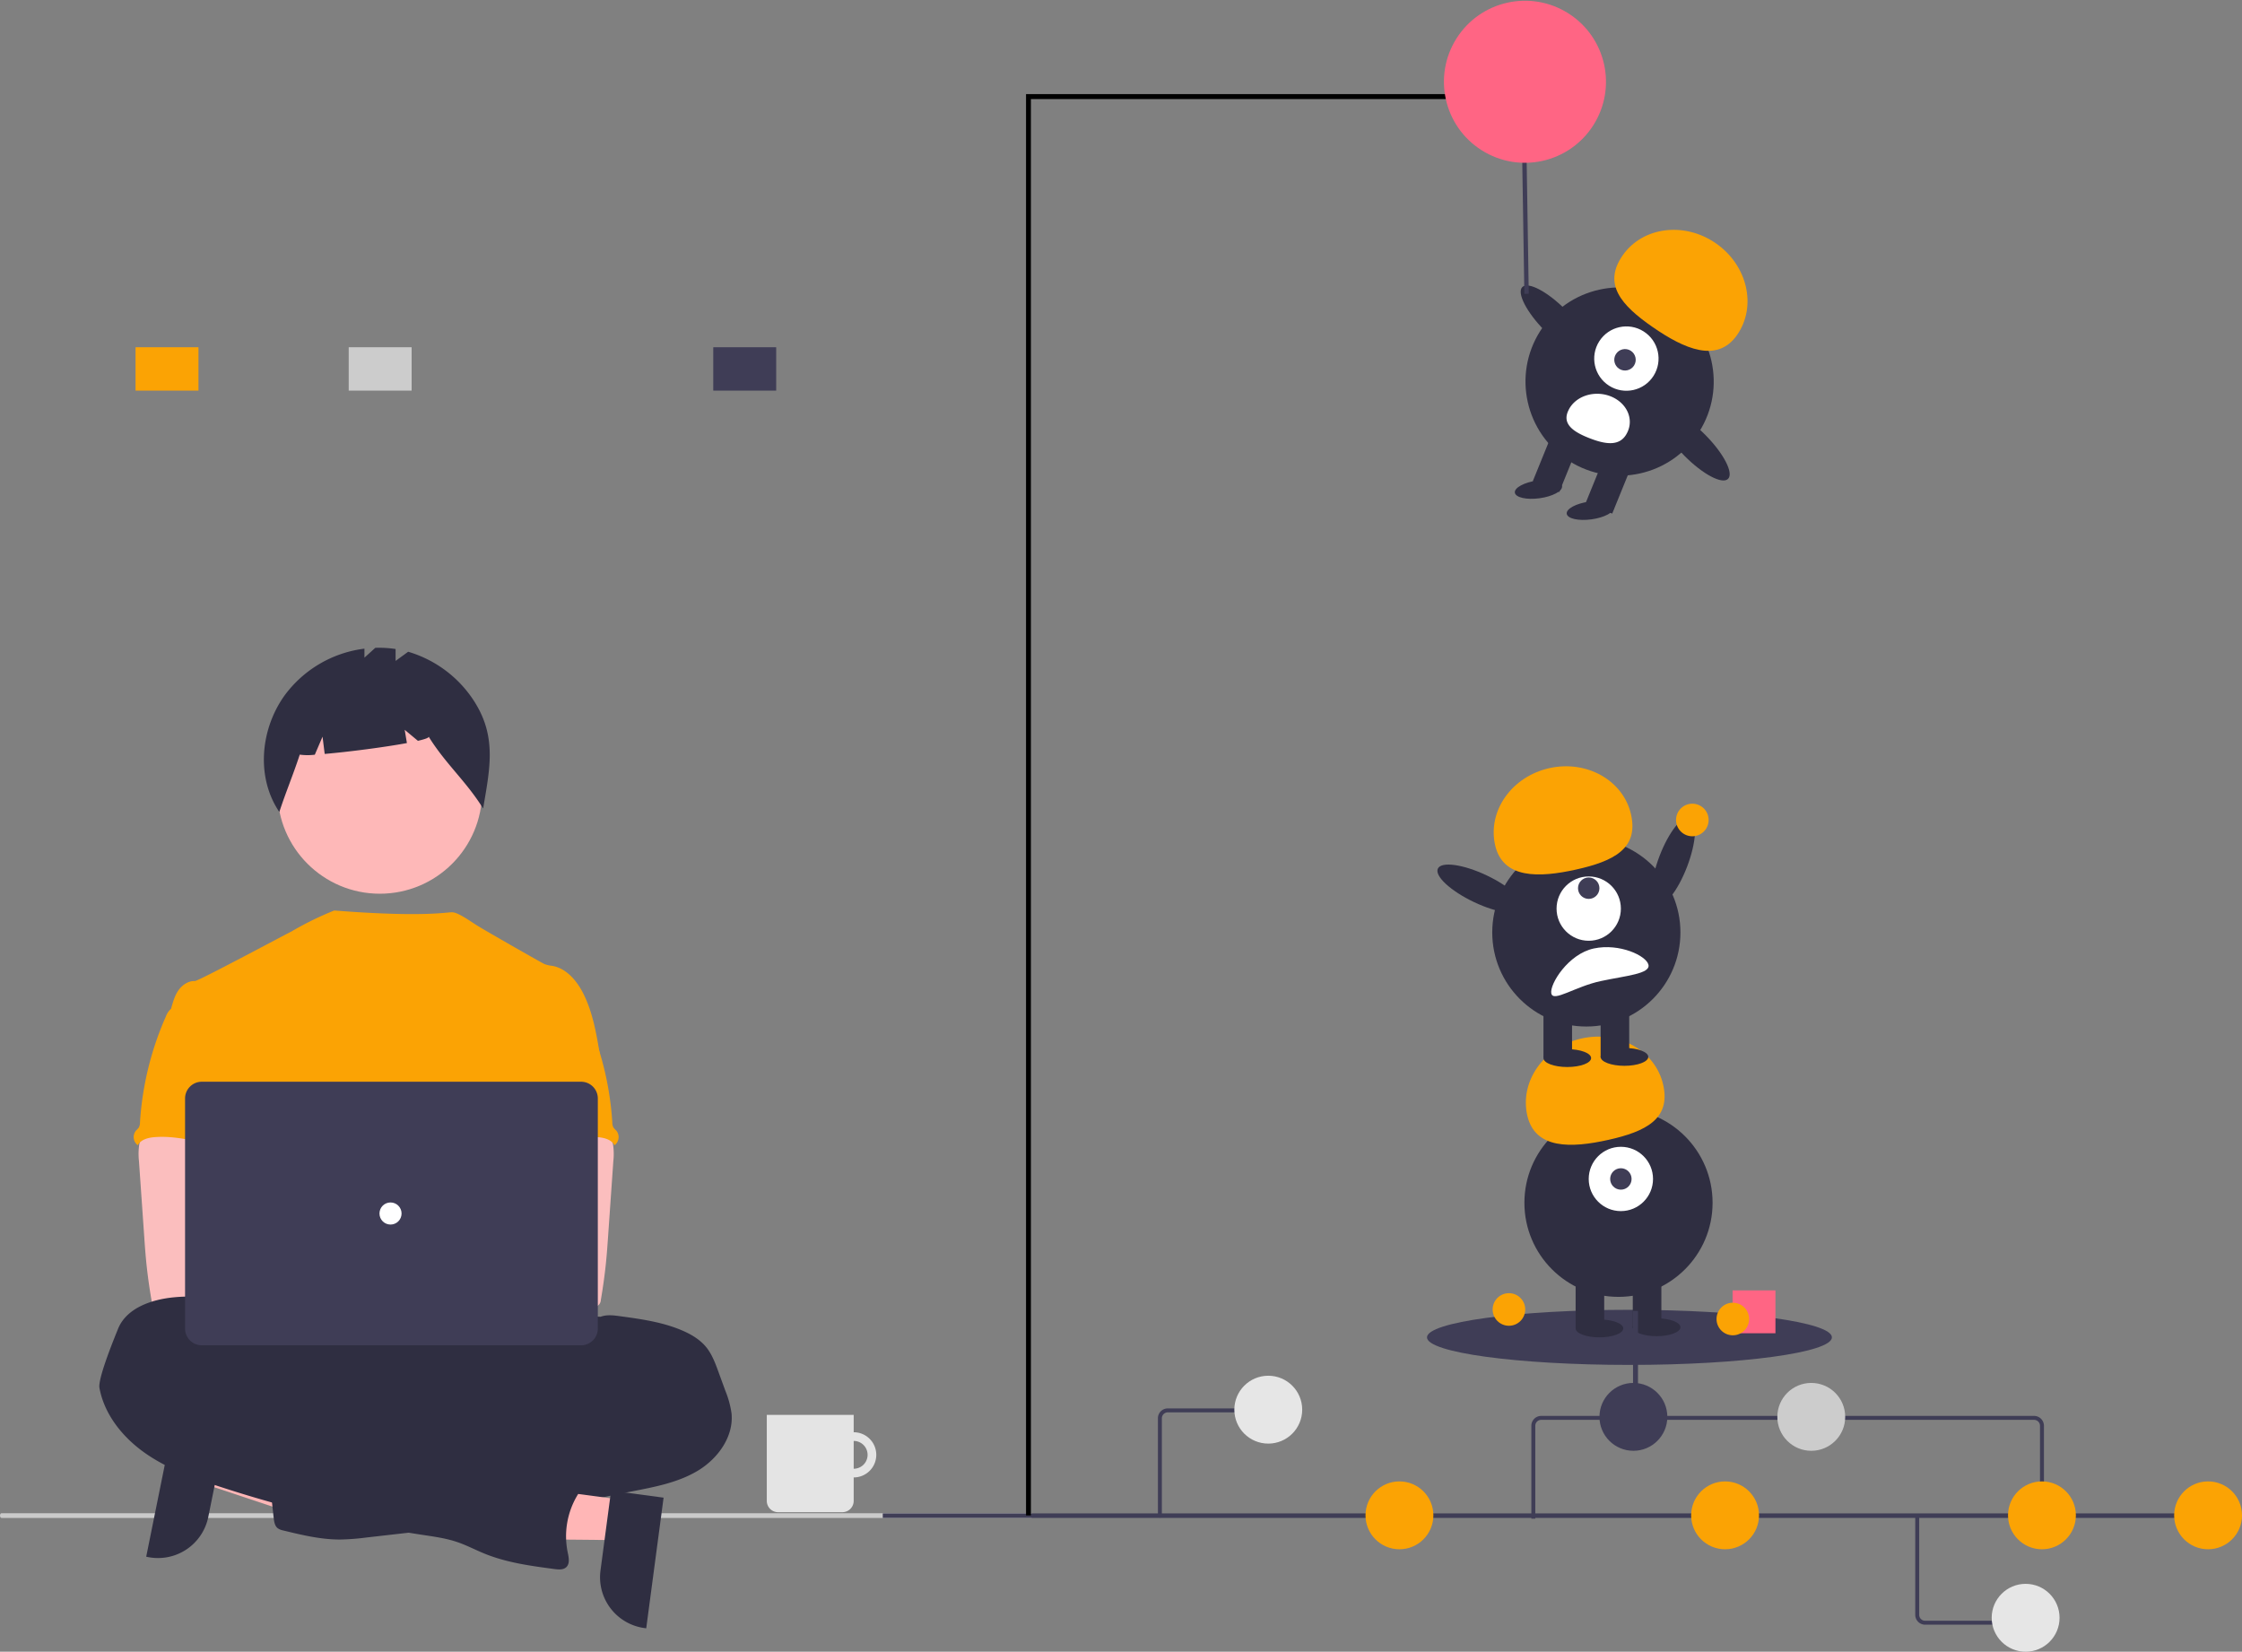 <?xml version="1.0" encoding="UTF-8" standalone="no"?>
<!-- Created with Inkscape (http://www.inkscape.org/) -->

<svg
   width="119.718mm"
   height="88.193mm"
   viewBox="0 0 119.718 88.193"
   version="1.1"
   id="svg1599"
   inkscape:version="1.1.1 (c3084ef, 2021-09-22)"
   sodipodi:docname="version_control_stray_branch.svg"
   xmlns:inkscape="http://www.inkscape.org/namespaces/inkscape"
   xmlns:sodipodi="http://sodipodi.sourceforge.net/DTD/sodipodi-0.dtd"
   xmlns="http://www.w3.org/2000/svg"
   xmlns:svg="http://www.w3.org/2000/svg">
  <rect x="0" y="0" width="119.718" height="88.193" fill="#808080" stroke="none"/>
  <sodipodi:namedview
     id="namedview1601"
     pagecolor="#ffffff"
     bordercolor="#666666"
     borderopacity="1.0"
     inkscape:pageshadow="2"
     inkscape:pageopacity="0.0"
     inkscape:pagecheckerboard="0"
     inkscape:document-units="mm"
     showgrid="false"
     inkscape:zoom="0.4944234"
     inkscape:cx="215.40243"
     inkscape:cy="211.35731"
     inkscape:window-width="1312"
     inkscape:window-height="777"
     inkscape:window-x="0"
     inkscape:window-y="25"
     inkscape:window-maximized="0"
     inkscape:current-layer="layer1" />
  <defs
     id="defs1596" />
  <g
     inkscape:label="Layer 1"
     inkscape:groupmode="layer"
     id="layer1"
     transform="translate(-48.238,-92.363)">
    <g
       id="g71427">
      <g
         id="f9b32178-6d95-472d-b482-6662972666de"
         data-name="Group 100"
         transform="matrix(0.105,0,0,0.105,34.826,119.318)">
        <path
           id="f4b94a19-cbe0-459a-95a6-6ea3b3d72055"
           data-name="Path 1465"
           d="m 675.147,628.1 a 11.49,11.49 0 1 0 11.49,11.49 v 0 a 11.49,11.49 0 0 0 -11.49,-11.49 z m 0,18.561 a 7.071,7.071 0 1 1 7.071,-7.071 v 6e-5 a 7.071,7.071 0 0 1 -7.071,7.071 z"
           transform="translate(-113.269,-156.487)"
           fill="#e4e4e4" />
        <path
           id="abc0e0b3-f22e-4bee-9929-c6879640924e"
           data-name="Path 1467"
           d="m 630.954,619.261 h 44.193 v 43.739 a 5.757,5.757 0 0 1 -5.757,5.757 h -32.679 a 5.757,5.757 0 0 1 -5.757,-5.757 z"
           transform="translate(-113.269,-156.487)"
           fill="#e4e4e4" />
      </g>
      <path
         id="e24b6f19-a0a0-4e73-9cfc-bbb7635ad236"
         data-name="Path 944"
         d="M 103.306,173.412 H 48.312 a 0.083,0.126 0 0 1 0,-0.25 h 54.994 a 0.083,0.126 0 0 1 0,0.25 z"
         fill="#cacaca"
         style="stroke-width:0.102" />
      <polygon
         points="161.695,540.208 167.759,510.228 89.41,494.381 85.302,514.694 "
         fill="#ffb6b6"
         id="polygon3281"
         transform="matrix(0.105,0,0,0.105,49.987,117.484)" />
      <path
         d="m 60.212,169.145 -0.852,4.213 -3e-5,2.1e-4 a 2.739,2.739 0 0 1 -3.228,2.142 l -0.087,-0.018 1.395,-6.898 z"
         fill="#2f2e41"
         id="path3283"
         style="stroke-width:0.105" />
      <circle
         id="fd4e5ab9-ffc8-4bbb-9267-3af70c31dae1"
         data-name="Ellipse 276"
         cx="68.52"
         cy="134.62"
         r="5.463"
         fill="#feb8b8"
         style="stroke-width:0.105" />
      <path
         id="a8c9bbe2-1461-49cf-8211-f8d251166dc5"
         data-name="Path 1461"
         d="m 73.622,129.907 a 6.309,6.309 0 0 0 -3.589,-2.744 l -0.671,0.489 v -0.635 a 5.807,5.807 0 0 0 -1.085,-0.063 l -0.579,0.524 v -0.48 a 6.249,6.249 0 0 0 -4.311,2.564 c -1.256,1.811 -1.469,4.331 -0.233,6.157 0.339,-1.043 0.751,-2.021 1.09,-3.063 a 3.086,3.086 0 0 0 0.804,0.004 l 0.413,-0.963 0.115,0.922 c 1.279,-0.111 3.177,-0.356 4.39,-0.58 l -0.118,-0.708 0.706,0.588 c 0.372,-0.086 0.592,-0.163 0.574,-0.222 0.902,1.454 2.006,2.383 2.908,3.837 0.343,-2.05 0.737,-3.755 -0.415,-5.626 z"
         fill="#2f2e41"
         style="stroke-width:0.105" />
      <ellipse
         id="f6be96d1-713f-4c17-812c-ecd79c56fe95"
         data-name="Ellipse 260"
         cx="70.297"
         cy="166.433"
         rx="14.066"
         ry="3.934"
         fill="#2f2e41"
         style="stroke-width:0.105" />
      <path
         d="m 80.269,148.668 c -0.188,-1.13 -0.382,-2.282 -0.907,-3.3 -0.345,-0.667 -0.893,-1.302 -1.632,-1.434 a 1.579,1.579 0 0 1 -0.425,-0.098 c -0.216,-0.104 -3.125,-1.765 -3.587,-2.054 -0.397,-0.248 -1.024,-0.708 -1.339,-0.708 -0.318,-0.007 -1.537,0.277 -6.294,-0.095 a 17.181,17.181 0 0 0 -2.318,1.14 c -0.015,-0.01 -4.937,2.633 -5.122,2.626 -0.35,-0.015 -0.676,0.209 -0.876,0.492 -0.201,0.282 -0.295,0.632 -0.393,0.97 1.075,2.394 2.059,4.791 3.134,7.185 a 0.613,0.613 0 0 1 0.078,0.295 0.72,0.72 0 0 1 -0.134,0.295 c -0.527,0.847 -0.51,1.912 -0.453,2.908 0.058,0.995 0.129,2.047 -0.316,2.939 -0.121,0.245 -0.278,0.469 -0.393,0.714 -0.27,0.555 -0.367,2.329 -0.209,2.925 l 19.722,0.565 c -0.424,-1.166 1.466,-15.364 1.466,-15.364 z"
         fill="#fba304"
         id="path3288"
         style="stroke-width:0.105" />
      <path
         id="eb41f72e-aba6-4a16-bf55-c7027d2f1a4b"
         data-name="Path 1421"
         d="m 55.67,153.497 a 3.482,3.482 0 0 0 -0.012,0.859 l 0.283,4.059 c 0.026,0.383 0.053,0.764 0.089,1.146 0.068,0.741 0.169,1.475 0.295,2.209 a 0.393,0.393 0 0 0 0.403,0.383 c 1.244,0.263 2.53,0.253 3.8,0.181 1.938,-0.108 6.895,-0.313 7.198,-0.706 0.303,-0.393 0.126,-1.03 -0.269,-1.348 -0.395,-0.318 -6.937,-1.094 -6.937,-1.094 0.064,-0.507 0.257,-0.984 0.44,-1.465 0.329,-0.853 0.635,-1.734 0.641,-2.648 0.006,-0.914 -0.338,-1.875 -1.087,-2.398 -0.616,-0.43 -1.409,-0.51 -2.159,-0.492 -0.546,0.016 -1.489,-0.115 -1.988,0.098 -0.395,0.174 -0.623,0.829 -0.697,1.215 z"
         fill="#fbbebe"
         style="stroke-width:0.105" />
      <path
         id="a363f2f7-2464-40a1-ad01-344825aa0b75"
         data-name="Path 1423"
         d="m 80.304,162.673 c 0.328,-0.125 0.689,-0.08 1.04,-0.032 1.13,0.154 2.277,0.313 3.325,0.764 0.492,0.211 0.96,0.492 1.293,0.906 0.295,0.373 0.467,0.829 0.631,1.279 l 0.378,1.035 a 4.981,4.981 0 0 1 0.33,1.213 c 0.118,1.238 -0.729,2.406 -1.794,3.049 -1.065,0.643 -2.319,0.872 -3.541,1.112 -1.222,0.24 -2.448,0.506 -3.665,0.787 a 14.753,14.753 0 0 1 -1.724,0.339 c -1.302,0.147 -2.664,-0.07 -3.901,0.361 -0.492,0.172 -0.975,0.428 -1.485,0.547 a 9.241,9.241 0 0 1 -1.027,0.156 l -2.342,0.267 a 12.776,12.776 0 0 1 -1.436,0.11 c -1.023,0 -2.029,-0.242 -3.023,-0.484 a 0.764,0.764 0 0 1 -0.295,-0.119 c -0.157,-0.124 -0.192,-0.343 -0.214,-0.542 q -0.15,-1.319 -0.263,-2.641 c -0.024,-0.286 -0.041,-0.596 0.115,-0.837 0.197,-0.295 0.58,-0.388 0.931,-0.445 a 24.283,24.283 0 0 1 4.493,-0.312 c 0.571,-0.571 1.514,-0.574 2.262,-0.885 a 6.729,6.729 0 0 0 0.798,-0.434 10.426,10.426 0 0 1 4.38,-1.384 4.077,4.077 0 0 0 0.896,-0.128 c 0.579,-0.18 1.108,-0.67 1.703,-0.55 0.074,-0.204 0.125,-0.476 0.295,-0.616 0.084,-0.072 0.189,-0.12 0.267,-0.197 0.164,-0.166 0.179,-0.428 0.154,-0.66 -0.025,-0.232 -0.08,-0.47 -0.02,-0.696 a 0.963,0.963 0 0 1 0.109,-0.243 c 0.294,-0.509 0.74,-0.77 1.333,-0.721 z"
         fill="#2f2e41"
         style="stroke-width:0.105" />
      <path
         id="b53ad979-99f4-4c6e-a0f8-957060c42096"
         data-name="Path 1430"
         d="m 57.318,146.278 a 1.018,1.018 0 0 0 -0.218,0.349 16.511,16.511 0 0 0 -1.387,5.668 0.567,0.567 0 0 1 -0.064,0.274 1.201,1.201 0 0 1 -0.145,0.156 0.543,0.543 0 0 0 0.065,0.765 q 0.013,0.011 0.028,0.022 c 0.162,-0.305 0.551,-0.405 0.896,-0.432 1.653,-0.131 3.269,0.638 4.927,0.58 -0.117,-0.404 -0.285,-0.793 -0.381,-1.202 -0.422,-1.817 0.631,-3.795 -0.015,-5.545 -0.129,-0.35 -0.344,-0.694 -0.684,-0.848 a 1.821,1.821 0 0 0 -0.438,-0.116 c -0.419,-0.076 -1.253,-0.399 -1.658,-0.27 -0.15,0.048 -0.209,0.189 -0.332,0.274 -0.188,0.12 -0.438,0.165 -0.594,0.323 z"
         fill="#fba304"
         style="stroke-width:0.105" />
      <path
         id="a1197c30-bfd4-4098-bcf9-2468e7a33bf1"
         data-name="Path 1421"
         d="m 80.28,152.282 c -0.499,-0.213 -1.442,-0.083 -1.988,-0.098 -0.75,-0.018 -1.543,0.062 -2.159,0.492 -0.749,0.524 -1.093,1.484 -1.087,2.398 0.006,0.914 0.313,1.795 0.641,2.648 0.183,0.481 0.376,0.958 0.44,1.465 0,0 -6.542,0.776 -6.937,1.094 -0.395,0.318 -0.571,0.955 -0.269,1.348 0.303,0.393 9.754,0.788 10.998,0.525 a 0.393,0.393 0 0 0 0.403,-0.383 c 0.126,-0.734 0.227,-1.468 0.295,-2.209 0.036,-0.382 0.062,-0.763 0.089,-1.146 l 0.283,-4.059 a 3.482,3.482 0 0 0 -0.012,-0.859 c -0.074,-0.386 -0.302,-1.041 -0.697,-1.215 z"
         fill="#fbbebe"
         style="stroke-width:0.105" />
      <path
         id="ebe46053-6aac-4aa7-8615-21a6fa79538d"
         data-name="Path 1430"
         d="m 78.735,145.955 c -0.124,-0.085 -0.183,-0.226 -0.332,-0.274 -0.405,-0.13 -1.239,0.194 -1.658,0.27 a 1.821,1.821 0 0 0 -0.438,0.116 c -0.339,0.153 -0.555,0.498 -0.684,0.848 -0.645,1.75 0.407,3.728 -0.015,5.545 -0.095,0.409 -0.264,0.798 -0.381,1.202 1.658,0.058 3.273,-0.711 4.927,-0.58 0.345,0.026 0.734,0.126 0.896,0.432 q 0.014,-0.01 0.028,-0.022 a 0.543,0.543 0 0 0 0.065,-0.765 1.201,1.201 0 0 1 -0.145,-0.156 0.567,0.567 0 0 1 -0.064,-0.274 16.511,16.511 0 0 0 -1.387,-5.668 1.018,1.018 0 0 0 -0.218,-0.349 c -0.156,-0.158 -0.406,-0.203 -0.594,-0.323 z"
         fill="#fba304"
         style="stroke-width:0.105" />
      <polygon
         points="215.975,543.166 220.005,512.846 299.243,523.378 296.513,543.921 "
         fill="#ffb6b6"
         id="polygon3295"
         transform="matrix(0.105,0,0,0.105,49.987,117.484)" />
      <path
         d="m 83.672,172.33 -0.927,6.976 -0.088,-0.012 a 2.739,2.739 0 0 1 -2.354,-3.076 l 2e-5,-2.1e-4 0.566,-4.261 z"
         fill="#2f2e41"
         id="path3297"
         style="stroke-width:0.105" />
      <path
         id="a0b0f7ea-4ed9-4447-aa64-e2335b2c3196"
         data-name="Path 1427"
         d="m 61.547,163.768 c 0,0.098 -0.154,0 -0.169,-0.105 -0.108,-0.796 -0.74,-1.452 -1.475,-1.771 -0.736,-0.319 -1.574,-0.335 -2.371,-0.26 -1.205,0.114 -2.557,0.575 -2.998,1.702 -0.104,0.263 -1.081,2.608 -0.986,3.135 0.257,1.407 1.219,2.61 2.384,3.443 1.166,0.833 2.528,1.331 3.886,1.78 a 67.395,67.395 0 0 0 11.017,2.631 c 0.606,0.091 1.218,0.176 1.798,0.371 0.519,0.174 1.005,0.435 1.513,0.639 1.18,0.474 2.45,0.643 3.708,0.81 0.214,0.028 0.46,0.047 0.619,-0.098 0.205,-0.19 0.137,-0.52 0.079,-0.793 a 4.264,4.264 0 0 1 0.503,-3.026 c 0.211,-0.354 0.484,-0.717 0.445,-1.127 -0.047,-0.478 -0.523,-0.816 -0.997,-0.893 -0.474,-0.077 -0.956,0.036 -1.432,0.098 a 0.767,0.767 0 0 1 -0.487,-0.048 0.973,0.973 0 0 1 -0.191,-0.169 2.157,2.157 0 0 0 -2.512,-0.351 c -0.176,0.098 -0.442,-0.121 -0.626,-0.204 l -2.069,-0.936 c -2.376,-1.075 -4.765,-2.155 -7.279,-2.836 a 1.529,1.529 0 0 1 -0.561,-0.233 c -0.125,-0.098 -0.214,-0.232 -0.33,-0.341 -0.251,-0.237 -0.6,-0.332 -0.901,-0.5 -0.301,-0.168 -0.638,-0.58 -0.569,-0.917 z"
         fill="#2f2e41"
         style="stroke-width:0.105" />
      <circle
         cx="66.902"
         cy="160.872"
         r="1.474"
         fill="#fbbebe"
         id="circle3300"
         style="stroke-width:0.105" />
      <circle
         cx="70.167"
         cy="160.872"
         r="1.474"
         fill="#fbbebe"
         id="circle3302"
         style="stroke-width:0.105" />
      <path
         d="m 79.268,164.195 h -20.256 a 0.893,0.893 0 0 1 -0.892,-0.892 v -12.289 a 0.893,0.893 0 0 1 0.892,-0.892 h 20.256 a 0.893,0.893 0 0 1 0.892,0.892 v 12.289 a 0.893,0.893 0 0 1 -0.892,0.892 z"
         fill="#3f3d56"
         id="path3304"
         style="stroke-width:0.105" />
      <circle
         id="e793da3b-cee2-4a15-ae11-6dab45a6c728"
         data-name="Ellipse 263"
         cx="69.091"
         cy="157.158"
         r="0.59"
         fill="#ffffff"
         style="stroke-width:0.105" />
      <rect
         id="ac5bf8cc-574d-4509-9338-881c836fd832"
         data-name="Rectangle 207"
         x="86.325"
         width="3.36"
         height="2.316"
         fill="#3f3d56"
         y="110.904"
         style="stroke-width:0.105" />
      <rect
         id="ad5a043d-52f1-4931-b771-e4991ef7f7f7"
         data-name="Rectangle 208"
         x="55.476"
         width="3.36"
         height="2.316"
         fill="#fba304"
         y="110.904"
         style="stroke-width:0.105" />
      <rect
         id="e5d95e83-bdd9-4322-95a9-5a9c4b449a8f"
         data-name="Rectangle 209"
         x="66.858"
         width="3.36"
         height="2.316"
         fill="#cccccc"
         y="110.904"
         style="stroke-width:0.105" />
      <ellipse
         cx="-80.114"
         cy="177.918"
         rx="2.512"
         ry="0.789"
         transform="rotate(-69.082)"
         fill="#2f2e41"
         id="ellipse3529-7"
         style="stroke-width:0.064" />
      <circle
         cx="138.605"
         cy="136.146"
         r="0.87"
         fill="#fba304"
         id="circle3557-9"
         style="stroke-width:0.064" />
      <ellipse
         cx="135.247"
         cy="163.771"
         rx="10.811"
         ry="1.471"
         fill="#3f3d56"
         id="ellipse3569-7"
         style="stroke-width:0.064" />
      <circle
         cx="134.662"
         cy="156.585"
         r="5.024"
         fill="#2f2e41"
         id="circle3571-1"
         style="stroke-width:0.064" />
      <rect
         x="132.373"
         y="160.528"
         width="1.526"
         height="2.734"
         fill="#2f2e41"
         id="rect3573-3"
         style="stroke-width:0.064" />
      <rect
         x="135.425"
         y="160.528"
         width="1.526"
         height="2.734"
         fill="#2f2e41"
         id="rect3575-2"
         style="stroke-width:0.064" />
      <ellipse
         cx="133.645"
         cy="163.294"
         rx="1.272"
         ry="0.477"
         fill="#2f2e41"
         id="ellipse3577-2"
         style="stroke-width:0.064" />
      <ellipse
         cx="136.697"
         cy="163.231"
         rx="1.272"
         ry="0.477"
         fill="#2f2e41"
         id="ellipse3579-5"
         style="stroke-width:0.064" />
      <circle
         cx="134.789"
         cy="155.313"
         r="1.717"
         fill="#ffffff"
         id="circle3581-8"
         style="stroke-width:0.064" />
      <circle
         cx="134.789"
         cy="155.313"
         r="0.572"
         fill="#3f3d56"
         id="circle3583-6"
         style="stroke-width:0.064" />
      <path
         d="m 129.789,151.913 c -0.406,-1.817 0.891,-3.652 2.896,-4.1 2.005,-0.448 3.96,0.662 4.365,2.479 0.406,1.817 -0.923,2.487 -2.928,2.934 -2.005,0.448 -3.927,0.504 -4.333,-1.313 z"
         fill="#fba304"
         id="path3585-8"
         style="stroke-width:0.064" />
      <circle
         cx="132.945"
         cy="142.15"
         r="5.024"
         fill="#2f2e41"
         id="circle3587-2"
         style="stroke-width:0.064" />
      <rect
         x="130.656"
         y="146.092"
         width="1.526"
         height="2.734"
         fill="#2f2e41"
         id="rect3589-5"
         style="stroke-width:0.064" />
      <rect
         x="133.708"
         y="146.092"
         width="1.526"
         height="2.734"
         fill="#2f2e41"
         id="rect3591-5"
         style="stroke-width:0.064" />
      <ellipse
         cx="131.928"
         cy="148.859"
         rx="1.272"
         ry="0.477"
         fill="#2f2e41"
         id="ellipse3593-1"
         style="stroke-width:0.064" />
      <ellipse
         cx="134.98"
         cy="148.795"
         rx="1.272"
         ry="0.477"
         fill="#2f2e41"
         id="ellipse3595-8"
         style="stroke-width:0.064" />
      <circle
         cx="133.072"
         cy="140.878"
         r="1.717"
         fill="#ffffff"
         id="circle3597-2"
         style="stroke-width:0.064" />
      <circle
         cx="133.072"
         cy="139.788"
         r="0.572"
         fill="#3f3d56"
         id="circle3599-2"
         style="stroke-width:0.064" />
      <path
         d="m 128.072,137.478 c -0.406,-1.817 0.891,-3.652 2.896,-4.1 2.005,-0.448 3.96,0.662 4.365,2.479 0.406,1.817 -0.923,2.487 -2.929,2.934 -2.005,0.448 -3.927,0.504 -4.333,-1.313 z"
         fill="#fba304"
         id="path3601-8"
         style="stroke-width:0.064" />
      <ellipse
         cx="-71.784"
         cy="174.923"
         rx="0.789"
         ry="2.512"
         transform="rotate(-64.626)"
         fill="#2f2e41"
         id="ellipse3603-7"
         style="stroke-width:0.064" />
      <path
         d="m 136.263,143.88 c -0.102,-0.481 -1.543,-1.167 -2.917,-0.874 -1.374,0.293 -2.374,1.921 -2.271,2.402 0.102,0.481 1.268,-0.368 2.642,-0.661 1.374,-0.293 2.648,-0.387 2.546,-0.868 z"
         fill="#ffffff"
         id="path3605-8"
         style="stroke-width:0.064" />
      <circle
         cx="128.812"
         cy="162.282"
         r="0.87"
         fill="#fba304"
         id="circle3643-5"
         style="stroke-width:0.064" />
      <rect
         x="140.754"
         y="161.263"
         width="2.289"
         height="2.289"
         fill="#ff6584"
         id="rect3645-2"
         style="stroke-width:0.064" />
      <circle
         cx="140.767"
         cy="162.791"
         r="0.87"
         fill="#fba304"
         id="circle3647-8"
         style="stroke-width:0.064" />
      <path
         d="M 156.853,167.965 H 130.536 a 0.527,0.527 0 0 0 -0.527,0.527 v 4.96 h 0.211 v -4.96 a 0.316,0.316 0 0 1 0.316,-0.316 h 26.317 a 0.316,0.316 0 0 1 0.316,0.316 v 4.995 h 0.211 v -4.995 a 0.527,0.527 0 0 0 -0.527,-0.527 z"
         fill="#3f3d56"
         id="path3307-6"
         style="stroke-width:0.105" />
      <rect
         x="95.376"
         y="173.17"
         width="71.017"
         height="0.242"
         fill="#3f3d56"
         id="rect3309-3"
         style="stroke-width:0.121" />
      <path
         id="rect3309-3-4"
         style="stroke-width:0.09"
         d="m 103.026,97.387 v 0.267 75.627 h 0.26 V 97.654 h 26.67 -0.413 l 0.051,-0.267 z"
         sodipodi:nodetypes="ccccccccc" />
      <g
         id="g3989-6"
         transform="matrix(0.58,0.368,-0.368,0.58,24.706,76.214)">
        <circle
           cx="163.725"
           cy="-40.911"
           r="7.316"
           fill="#2f2e41"
           id="circle3615-1-1"
           style="stroke-width:0.093" />
        <rect
           x="-171.728"
           y="1.369"
           width="2.223"
           height="3.982"
           transform="rotate(169.739)"
           fill="#2f2e41"
           id="rect3617-3-1"
           style="stroke-width:0.093" />
        <rect
           x="-167.283"
           y="1.368"
           width="2.223"
           height="3.982"
           transform="rotate(169.739)"
           fill="#2f2e41"
           id="rect3619-2-2"
           style="stroke-width:0.093" />
        <ellipse
           cx="143.983"
           cy="82.03"
           rx="1.852"
           ry="0.695"
           transform="rotate(-40.261)"
           fill="#2f2e41"
           id="ellipse3621-2-1"
           style="stroke-width:0.093" />
        <ellipse
           cx="147.753"
           cy="84.207"
           rx="1.852"
           ry="0.695"
           transform="rotate(-40.261)"
           fill="#2f2e41"
           id="ellipse3623-8-2"
           style="stroke-width:0.093" />
        <circle
           cx="163.213"
           cy="-42.701"
           r="2.501"
           fill="#ffffff"
           id="circle3625-6-8"
           style="stroke-width:0.093" />
        <circle
           cx="163.172"
           cy="-42.564"
           r="0.834"
           fill="#3f3d56"
           id="circle3627-2-9"
           style="stroke-width:0.093" />
        <path
           d="m 169.497,-48.871 c 0.11,-2.709 -2.224,-5.003 -5.214,-5.124 -2.99,-0.121 -5.503,1.976 -5.613,4.685 -0.11,2.709 1.968,3.324 4.958,3.445 2.99,0.121 5.759,-0.297 5.869,-3.006 z"
           fill="#fba304"
           id="path3629-6-9"
           style="stroke-width:0.093" />
        <ellipse
           cx="76.247"
           cy="143.563"
           rx="1.148"
           ry="3.658"
           transform="rotate(-77.09)"
           fill="#2f2e41"
           id="ellipse3631-0-4"
           style="stroke-width:0.093" />
        <ellipse
           cx="77.128"
           cy="158.095"
           rx="1.148"
           ry="3.658"
           transform="rotate(-77.09)"
           fill="#2f2e41"
           id="ellipse3633-8-1"
           style="stroke-width:0.093" />
        <path
           d="m 161.563,-36.905 a 2.124,2.475 62.751 1 1 4.791,-0.937 c 0.12,1.188 -0.928,1.644 -2.251,1.903 -1.323,0.259 -2.42,0.223 -2.54,-0.966 z"
           fill="#ffffff"
           id="path3635-8-3"
           style="stroke-width:0.127" />
        <line
           x1="148.13"
           y1="-51.673"
           x2="153.962"
           y2="-42.796"
           fill="none"
           stroke="#3f3d56"
           stroke-miterlimit="10"
           stroke-width="0.343"
           id="line3637-9-5" />
        <circle
           cx="145.027"
           cy="-56.646"
           r="6.298"
           fill="#ff6584"
           id="circle3639-4-9"
           style="stroke-width:0.093" />
      </g>
      <circle
         id="abdb3fbf-f68e-433e-a33f-153626b38c76-1"
         data-name="Ellipse 266"
         cx="122.965"
         cy="173.274"
         r="1.812"
         fill="#fba304"
         style="stroke-width:0.105" />
      <circle
         id="ac293633-0933-4e21-a8aa-bc27ca4fbccc-4"
         data-name="Ellipse 268"
         cx="135.458"
         cy="168.016"
         r="1.812"
         fill="#3f3d56"
         style="stroke-width:0.105" />
      <circle
         id="a0cd768d-b738-4d4b-9ab3-78ab535c7573-5"
         data-name="Ellipse 269"
         cx="144.956"
         cy="168.016"
         r="1.812"
         fill="#cccccc"
         style="stroke-width:0.105" />
      <circle
         id="b9eb3d2e-31e0-4fe2-be5c-79abb86bc227-8"
         data-name="Ellipse 270"
         cx="140.354"
         cy="173.274"
         r="1.812"
         fill="#fba304"
         style="stroke-width:0.105" />
      <circle
         id="aa04baac-fce0-420a-b86a-4a97f3079928-9"
         data-name="Ellipse 271"
         cx="166.145"
         cy="173.274"
         r="1.812"
         fill="#fba304"
         style="stroke-width:0.105" />
      <circle
         id="e92cf92c-058e-415c-ba96-766a57ee18d9-9"
         data-name="Ellipse 272"
         cx="157.274"
         cy="173.274"
         r="1.812"
         fill="#fba304"
         style="stroke-width:0.105" />
      <path
         d="m 110.173,173.396 a 0.105,0.105 0 0 1 -0.105,-0.105 v -5.199 a 0.527,0.527 0 0 1 0.527,-0.527 h 5.126 a 0.105,0.105 0 0 1 0,0.211 h -5.126 a 0.316,0.316 0 0 0 -0.316,0.316 v 5.199 a 0.105,0.105 0 0 1 -0.105,0.105 z"
         fill="#3f3d56"
         id="path3321-6"
         style="stroke-width:0.105" />
      <circle
         id="b0a7c1c1-8f27-441f-a84a-e44462cc473e-6"
         data-name="Ellipse 265"
         cx="115.961"
         cy="167.632"
         r="1.812"
         fill="#e6e6e6"
         style="stroke-width:0.105" />
      <path
         d="m 150.719,173.387 h -0.211 v 5.199 a 0.527,0.527 0 0 0 0.527,0.527 h 5.126 v -0.211 h -5.126 a 0.316,0.316 0 0 1 -0.316,-0.316 z"
         fill="#3f3d56"
         id="path3324-9"
         style="stroke-width:0.105" />
      <ellipse
         id="b3140cf1-cdb8-48ff-81af-ce41ed4f5739-49"
         data-name="Ellipse 265"
         cx="156.402"
         cy="178.744"
         fill="#e6e6e6"
         style="stroke-width:0.105"
         rx="1.812"
         ry="1.812" />
      <path
         style="fill:none;stroke:#3f3d56;stroke-width:0.265px;stroke-linecap:butt;stroke-linejoin:miter;stroke-opacity:1"
         d="m 135.571,167.512 v -5.153"
         id="path4619" />
    </g>
  </g>
</svg>
